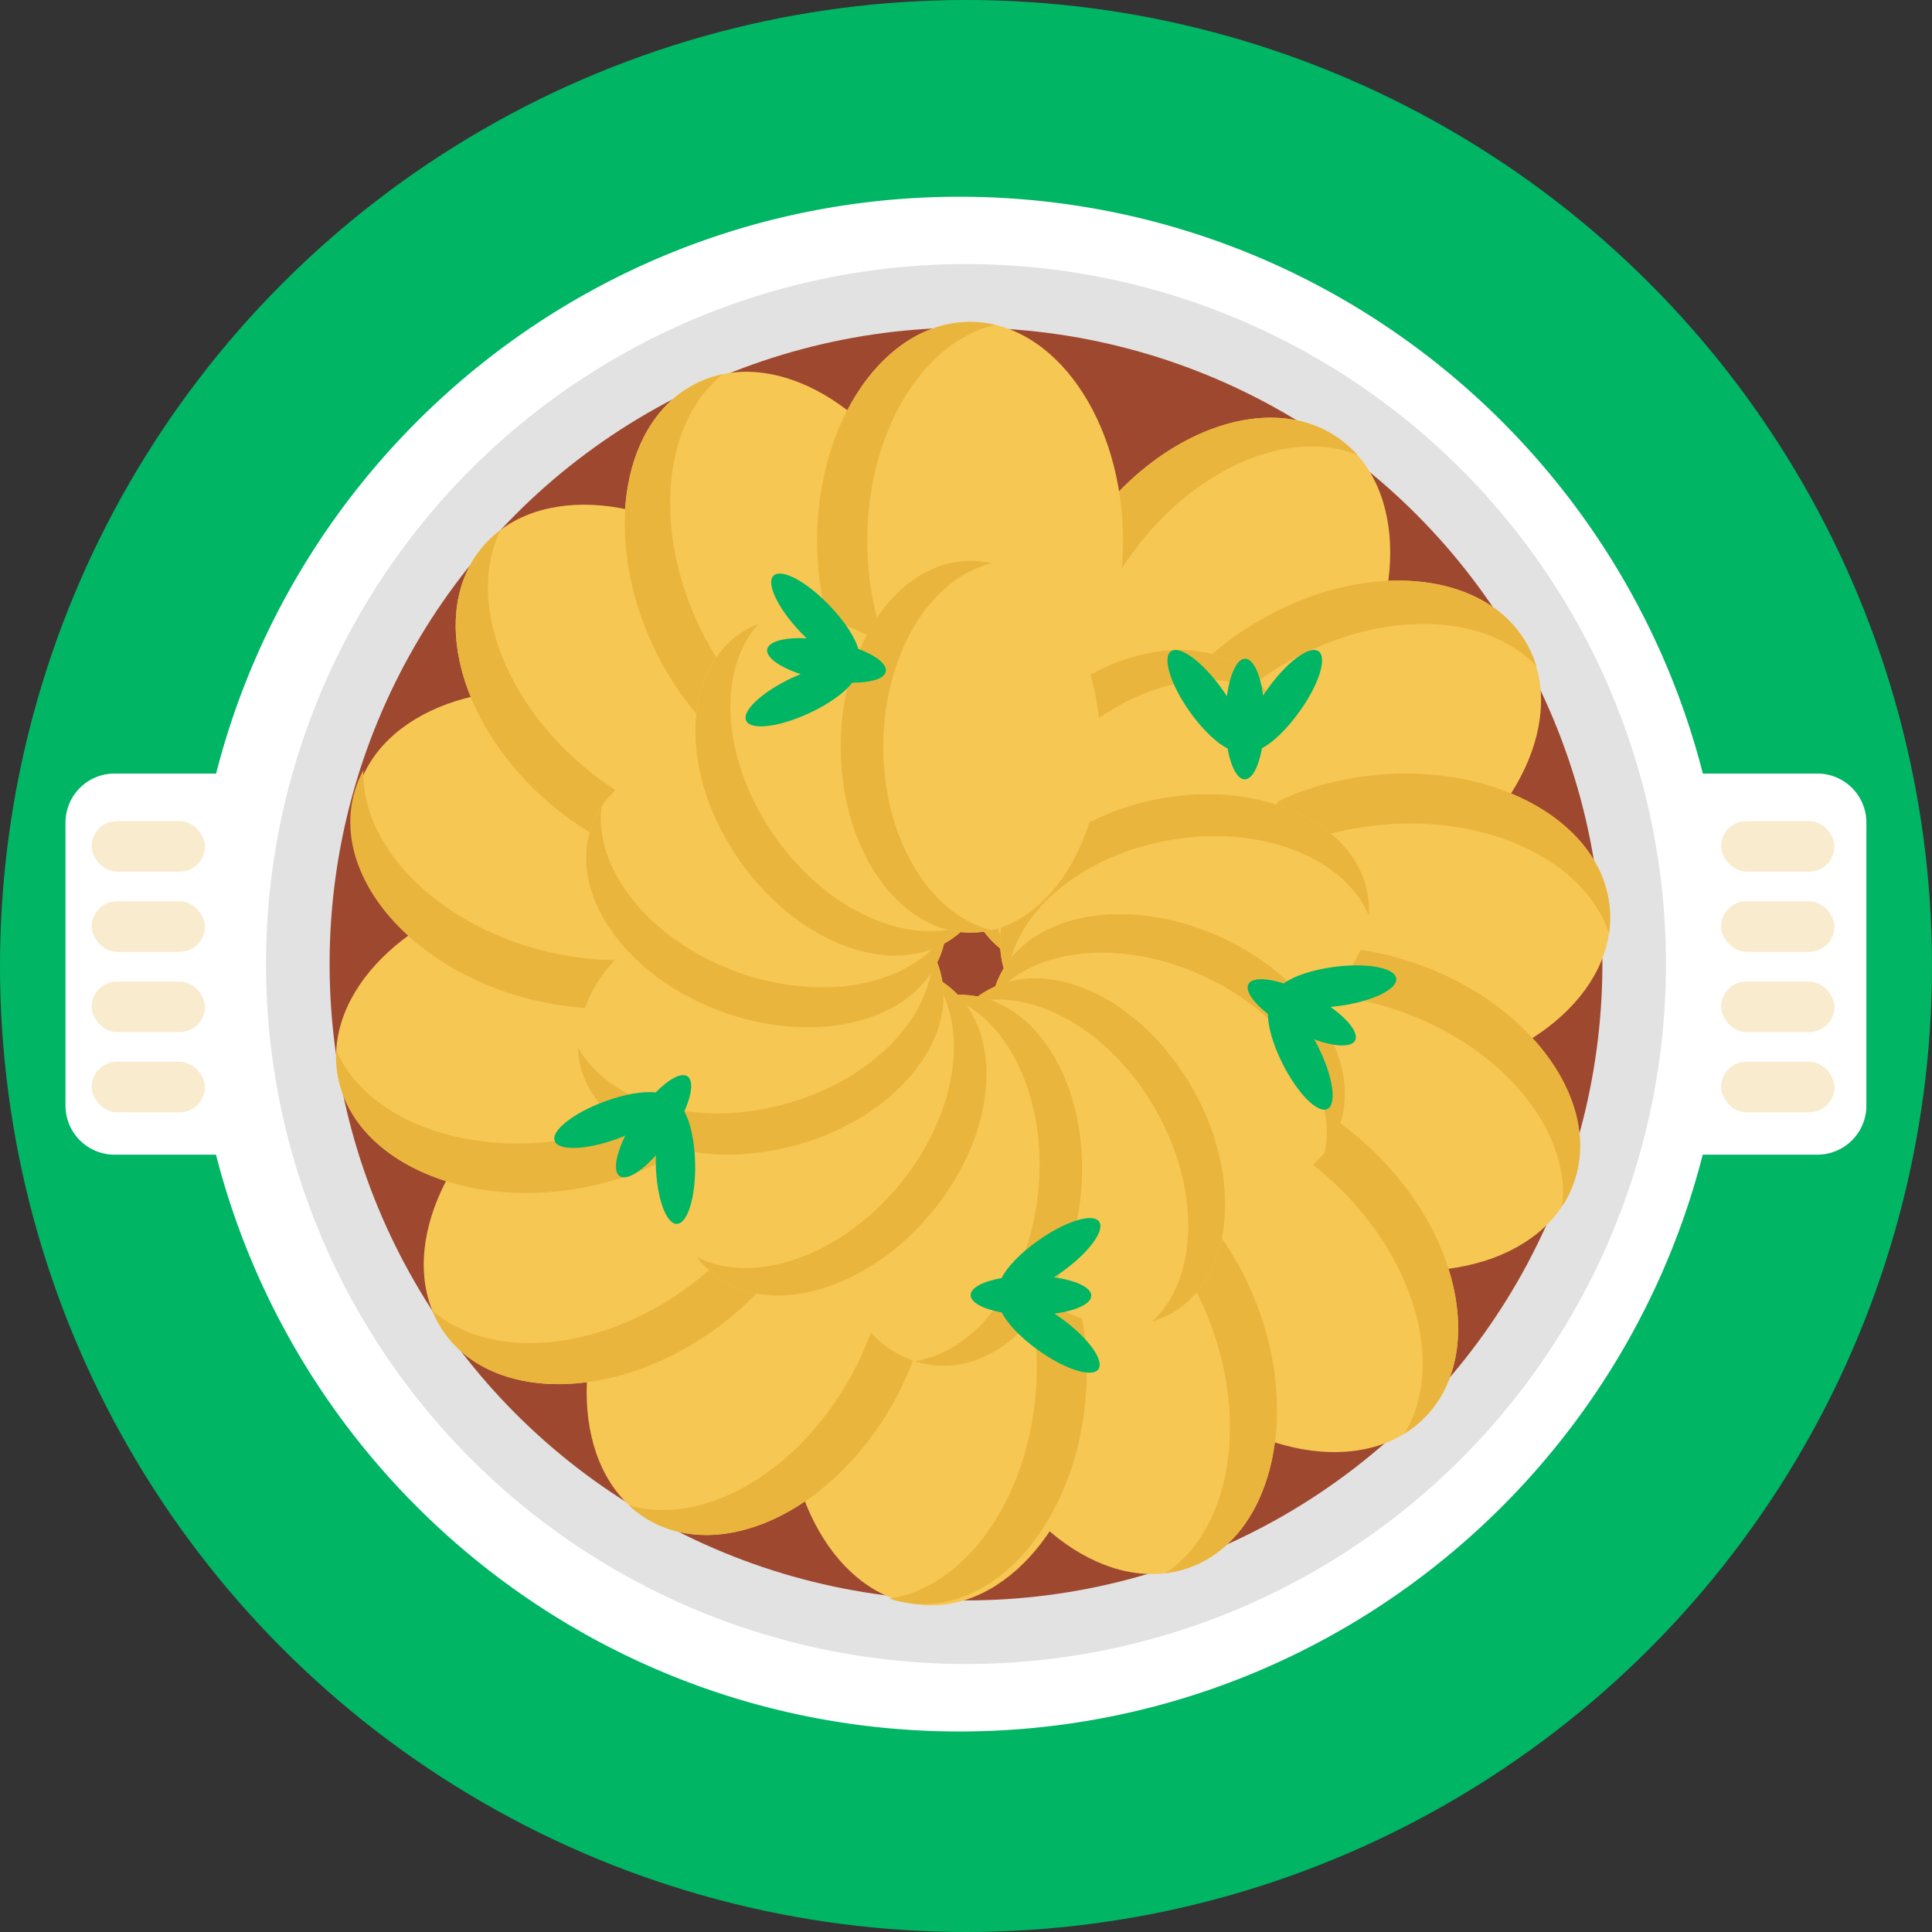 <svg xmlns="http://www.w3.org/2000/svg" viewBox="0 0 512 512"><rect x="0" y="0" width="512" height="512" fill="#333333" stroke="none"/><defs><style>.cls-1{fill:#00b564;}.cls-2{fill:#fff;}.cls-3{fill:#e2e2e2;}.cls-4{fill:#9e4830;}.cls-5{fill:#f6c752;}.cls-6{fill:#eab53d;}.cls-7{fill:#f9ebcd;}</style></defs><title>English Food</title><g id="BULINE"><circle class="cls-1" cx="256" cy="256" r="256"/></g><g id="Icons"><path class="cls-2" d="M481.64,205H451.27c-22.45-87.88-102.15-152.86-197-152.86s-174.57,65-197,152.86H30.36a13,13,0,0,0-13,13v75a13,13,0,0,0,13,13H57.24c22.44,87.88,102.14,152.86,197,152.86s174.57-65,197-152.86h30.37a13,13,0,0,0,13-13V218A13,13,0,0,0,481.64,205Z"/><circle class="cls-3" cx="256" cy="255.48" r="185.5"/><circle class="cls-4" cx="256" cy="255.48" r="168.65"/><ellipse class="cls-5" cx="321.42" cy="163.6" rx="58" ry="40.53" transform="translate(3.05 333.05) rotate(-55)"/><path class="cls-6" d="M294,214.28a28.84,28.84,0,0,1-5.88-3.17c-18.34-12.84-18.3-44.52.07-70.76s48.12-37.1,66.46-24.26a28.25,28.25,0,0,1,5,4.44c-18.34-7.31-44.06,3.85-60.57,27.44S280.88,199.54,294,214.28Z"/><ellipse class="cls-5" cx="354.22" cy="199.39" rx="58" ry="40.53" transform="translate(-52.24 203.82) rotate(-30)"/><path class="cls-6" d="M308,233.76a29,29,0,0,1-4-5.36c-11.19-19.39,2.23-48.09,30-64.1s59.29-13.29,70.48,6.1a28.06,28.06,0,0,1,2.65,6.13c-13.53-14.38-41.56-15.13-66.49-.73S302.29,214.84,308,233.76Z"/><ellipse class="cls-5" cx="368.82" cy="245.7" rx="58" ry="40.53" transform="translate(-20.01 33.08) rotate(-5)"/><path class="cls-6" d="M312.39,257.3a28.57,28.57,0,0,1-1.35-6.54c-2-22.3,22.34-42.64,54.25-45.43s59.35,13,61.3,35.32a28.64,28.64,0,0,1-.19,6.68c-6.19-18.76-31.27-31.28-59.95-28.77S315.23,237.76,312.39,257.3Z"/><ellipse class="cls-5" cx="362.48" cy="293.84" rx="40.53" ry="58" transform="translate(-37.61 533.96) rotate(-70)"/><path class="cls-6" d="M306.44,280.51A27.83,27.83,0,0,1,308,274c7.66-21,38.27-29.21,68.36-18.25s48.29,36.88,40.64,57.92a29,29,0,0,1-3,6c2.32-19.61-15.12-41.57-42.18-51.41S317.27,264,306.44,280.51Z"/><ellipse class="cls-5" cx="336.39" cy="334.79" rx="40.53" ry="58" transform="translate(-138.2 335.92) rotate(-45)"/><path class="cls-6" d="M291.24,299a28.41,28.41,0,0,1,4.14-5.24c15.83-15.83,47-10.29,69.67,12.36S393.23,360,377.4,375.8a28.41,28.41,0,0,1-5.24,4.14c10.39-16.79,3.86-44.06-16.5-64.41S308,288.63,291.24,299Z"/><ellipse class="cls-5" cx="295.44" cy="360.88" rx="40.53" ry="58" transform="translate(-105.61 122.81) rotate(-20)"/><path class="cls-6" d="M269.63,309.38a28.29,28.29,0,0,1,6-3c21-7.66,47,10.54,57.93,40.64s2.78,60.7-18.25,68.36a29.12,29.12,0,0,1-6.5,1.54c16.51-10.83,22.12-38.3,12.27-65.36S289.25,307.06,269.63,309.38Z"/><ellipse class="cls-5" cx="247.3" cy="367.21" rx="58" ry="40.53" transform="matrix(0.09, -1, 1, 0.09, -140.07, 581.57)"/><path class="cls-6" d="M245.68,309.63a28.63,28.63,0,0,1,6.68-.19c22.3,1.95,38.11,29.4,35.32,61.31S264.55,426.94,242.25,425a28.77,28.77,0,0,1-6.55-1.35c19.55-2.84,36.24-25.36,38.75-54.05S264.43,315.82,245.68,309.63Z"/><ellipse class="cls-5" cx="201" cy="352.61" rx="58" ry="40.53" transform="translate(-204.87 350.38) rotate(-60)"/><path class="cls-6" d="M223.86,299.74a28.3,28.3,0,0,1,6.13,2.64c19.39,11.2,22.12,42.76,6.1,70.5s-44.7,41.15-64.09,30a28.62,28.62,0,0,1-5.36-4c18.91,5.69,43.56-7.67,58-32.61S238.24,313.27,223.86,299.74Z"/><ellipse class="cls-5" cx="165.2" cy="319.81" rx="58" ry="40.53" transform="translate(-153.56 152.59) rotate(-35)"/><path class="cls-6" d="M208.27,281.55a29,29,0,0,1,4.44,5c12.84,18.34,2,48.1-24.27,66.47s-57.91,18.4-70.75.06a28.33,28.33,0,0,1-3.17-5.88c14.74,13.15,42.72,11.46,66.31-5.06S215.58,299.9,208.27,281.55Z"/><ellipse class="cls-5" cx="146.62" cy="274.95" rx="58" ry="40.53" transform="translate(-45.52 29.64) rotate(-10)"/><path class="cls-6" d="M201.82,258.48a29,29,0,0,1,1.92,6.4c3.88,22.05-18.54,44.42-50.09,50S93.39,307.07,89.51,285a28.25,28.25,0,0,1-.39-6.67c7.79,18.15,33.87,28.44,62.23,23.44S200.7,278.2,201.82,258.48Z"/><ellipse class="cls-5" cx="149.85" cy="225.33" rx="40.53" ry="58" transform="matrix(0.26, -0.97, 0.97, 0.26, -106.59, 311.76)"/><path class="cls-6" d="M206.84,233.73a28.76,28.76,0,0,1-1,6.61c-5.8,21.62-35.58,32.43-66.52,24.14S88,231.94,93.83,210.32a28.94,28.94,0,0,1,2.47-6.21c-.6,19.74,18.69,40.09,46.5,47.54S197.5,251.13,206.84,233.73Z"/><ellipse class="cls-5" cx="172.27" cy="182.26" rx="40.53" ry="58" transform="translate(-78.08 197.08) rotate(-50)"/><path class="cls-6" d="M220.37,214a27.86,27.86,0,0,1-3.67,5.58c-14.39,17.15-45.94,14.36-70.48-6.23S113.46,162.13,127.85,145a28.06,28.06,0,0,1,4.86-4.58c-8.89,17.63,0,44.23,22,62.73S204.55,225.78,220.37,214Z"/><ellipse class="cls-5" cx="209.68" cy="153.82" rx="40.53" ry="58" transform="translate(-45.36 103.03) rotate(-25)"/><path class="cls-6" d="M239.88,202.88a28.74,28.74,0,0,1-5.69,3.51C213.9,215.85,186.48,200,173,171s-8.07-60.23,12.22-69.69a28.08,28.08,0,0,1,6.34-2.1c-15.51,12.22-18.7,40.08-6.53,66.17S220.54,206.9,239.88,202.88Z"/><ellipse class="cls-5" cx="257.08" cy="143.31" rx="40.53" ry="58"/><path class="cls-6" d="M263.72,200.54a28.78,28.78,0,0,1-6.64.77c-22.38,0-40.53-26-40.53-58s18.15-58,40.53-58a28.78,28.78,0,0,1,6.64.77c-19.22,4.53-33.89,28.43-33.89,57.22S244.5,196,263.72,200.54Z"/><ellipse class="cls-5" cx="297.92" cy="214.75" rx="49.26" ry="34.42" transform="translate(-64.59 273.56) rotate(-45)"/><path class="cls-6" d="M267.54,253.1a24.52,24.52,0,0,1-4.45-3.52c-13.44-13.44-8.74-39.94,10.49-59.17s45.73-23.94,59.17-10.49a24.18,24.18,0,0,1,3.52,4.45c-14.26-8.83-37.42-3.28-54.71,14S258.72,238.84,267.54,253.1Z"/><ellipse class="cls-5" cx="313.91" cy="245.45" rx="49.26" ry="34.42" transform="translate(-37.85 58.24) rotate(-10)"/><path class="cls-6" d="M267,259.45A24,24,0,0,1,265.4,254c-3.31-18.72,15.74-37.73,42.53-42.45s51.18,6.62,54.48,25.34a23.56,23.56,0,0,1,.33,5.67c-6.62-15.41-28.77-24.15-52.85-19.91S268,242.7,267,259.45Z"/><ellipse class="cls-5" cx="309.39" cy="279.78" rx="34.42" ry="49.26" transform="translate(-74.93 441.94) rotate(-65)"/><path class="cls-6" d="M263,264.35a24.34,24.34,0,0,1,1.78-5.39c8-17.23,34.54-21.87,59.2-10.38s38.12,34.78,30.09,52a24,24,0,0,1-3,4.82c3.41-16.42-9.72-36.28-31.88-46.62S273.34,251.18,263,264.35Z"/><ellipse class="cls-5" cx="286" cy="305.3" rx="34.42" ry="49.26" transform="translate(-114.33 183.9) rotate(-30)"/><path class="cls-6" d="M256.82,266a23.83,23.83,0,0,1,4.55-3.39c16.46-9.51,40.84,1.89,54.44,25.45s11.28,50.36-5.18,59.87a24.64,24.64,0,0,1-5.21,2.25c12.21-11.5,12.85-35.3.62-56.48S272.88,261.2,256.82,266Z"/><ellipse class="cls-5" cx="252.2" cy="312.79" rx="49.26" ry="34.42" transform="translate(-81.38 536.77) rotate(-85)"/><path class="cls-6" d="M250.82,263.89a23.87,23.87,0,0,1,5.67-.17c18.94,1.66,32.37,25,30,52.08s-19.64,47.72-38.58,46.06a24.1,24.1,0,0,1-5.56-1.15c16.6-2.4,30.77-21.54,32.9-45.9S266.75,269.14,250.82,263.89Z"/><ellipse class="cls-5" cx="220.22" cy="299.54" rx="49.26" ry="34.42" transform="translate(-150.8 275.7) rotate(-50)"/><path class="cls-6" d="M247.14,258.69a24,24,0,0,1,4.74,3.12c14.56,12.22,12.19,39-5.3,59.86s-43.46,27.83-58,15.61a24.88,24.88,0,0,1-3.89-4.13c15,7.55,37.57,0,53.28-18.73S257.17,272.13,247.14,258.69Z"/><ellipse class="cls-5" cx="201.62" cy="270.35" rx="49.26" ry="34.42" transform="translate(-63.1 61.39) rotate(-15)"/><path class="cls-6" d="M247.1,252.32a24.24,24.24,0,0,1,2.1,5.28c4.92,18.36-12.4,38.95-38.68,46S159,301.46,154,283.09a23.92,23.92,0,0,1-.82-5.61C161.16,292.25,184,299,207.6,292.7S247.61,269.09,247.1,252.32Z"/><ellipse class="cls-5" cx="203.13" cy="235.76" rx="34.42" ry="49.26" transform="translate(-87.89 346) rotate(-70)"/><path class="cls-6" d="M250.73,247.09a24.9,24.9,0,0,1-1.31,5.52c-6.51,17.86-32.5,24.8-58.07,15.5s-41-31.33-34.51-49.2a24.57,24.57,0,0,1,2.55-5.07c-2,16.66,12.84,35.3,35.82,43.67S241.53,261.11,250.73,247.09Z"/><ellipse class="cls-5" cx="224.2" cy="208.3" rx="34.42" ry="49.26" transform="translate(-78.93 166.27) rotate(-35)"/><path class="cls-6" d="M256.7,244.87a25.08,25.08,0,0,1-4.24,3.78c-15.58,10.9-40.85,1.67-56.46-20.61S180.38,178.85,196,168a24.2,24.2,0,0,1,5-2.7c-11.17,12.52-9.73,36.29,4.29,56.32S241.12,251.09,256.7,244.87Z"/><ellipse class="cls-5" cx="257.22" cy="197.89" rx="34.42" ry="49.26"/><path class="cls-6" d="M262.86,246.49a24.71,24.71,0,0,1-5.64.66c-19,0-34.42-22.06-34.42-49.27s15.41-49.25,34.42-49.25a24.17,24.17,0,0,1,5.64.66c-16.33,3.84-28.78,24.14-28.78,48.59S246.53,242.64,262.86,246.49Z"/><path class="cls-1" d="M349.43,172.6c-2.35-1.67-8.4,2.81-13.52,10-.41.56-.79,1.13-1.16,1.7-.79-5.72-2.64-9.73-4.8-9.73s-4,4.11-4.82,9.93c-.41-.63-.83-1.27-1.29-1.9-5.12-7.19-11.17-11.67-13.52-10s-.09,8.86,5,16.05c3.39,4.76,7.19,8.32,10,9.7.89,4.89,2.6,8.19,4.55,8.19s3.68-3.34,4.57-8.27c2.84-1.44,6.56-5,9.88-9.62C349.53,181.46,351.78,174.27,349.43,172.6Z"/><path class="cls-1" d="M205,152.56c-2.08,2,1.2,8.78,7.31,15.14.49.51,1,1,1.46,1.46-5.76-.29-10.05.79-10.45,2.91s3.29,4.74,8.86,6.58c-.69.28-1.4.58-2.11.91-8,3.7-13.53,8.82-12.33,11.43s8.69,1.74,16.7-2c5.31-2.45,9.51-5.52,11.4-8.08,5,0,8.53-1,8.9-2.95s-2.61-4.24-7.29-6c-.88-3.06-3.64-7.36-7.62-11.49C213.75,154.11,207.11,150.57,205,152.56Z"/><path class="cls-1" d="M291.07,362.86c1.68-2.34-2.76-8.41-9.93-13.57-.57-.41-1.13-.8-1.7-1.17,5.73-.76,9.74-2.59,9.76-4.75s-4.09-4.07-9.91-4.87c.64-.41,1.27-.83,1.91-1.28,7.22-5.08,11.73-11.11,10.07-13.47s-8.86-.14-16.07,4.95c-4.78,3.36-8.36,7.14-9.76,10-4.89.87-8.2,2.55-8.21,4.51s3.32,3.7,8.25,4.61c1.42,2.85,4.92,6.58,9.57,9.93C282.21,362.91,289.38,365.2,291.07,362.86Z"/><path class="cls-1" d="M351.79,293.88c2.57-1.29,1.44-8.73-2.53-16.62-.31-.62-.64-1.23-1-1.82,5.43,2,9.84,2.21,10.85.3s-1.74-5.5-6.53-8.9c.75-.07,1.51-.15,2.29-.25,8.75-1.17,15.53-4.44,15.15-7.29s-7.79-4.22-16.54-3.05c-5.8.78-10.72,2.48-13.27,4.36-4.74-1.49-8.46-1.53-9.37.2s1.23,4.82,5.18,7.91c-.05,3.18,1.32,8.11,3.9,13.23C343.91,289.83,349.21,295.18,351.79,293.88Z"/><path class="cls-1" d="M147,302.38c1,2.7,8.52,2.4,16.8-.67.66-.25,1.29-.5,1.91-.77-2.55,5.18-3.27,9.54-1.49,10.75s5.66-1.12,9.57-5.51c0,.76,0,1.52,0,2.3.2,8.83,2.7,15.93,5.58,15.86s5.05-7.27,4.85-16.1c-.13-5.84-1.28-10.92-2.87-13.67,2-4.54,2.45-8.23.83-9.33s-4.92.7-8.42,4.28c-3.16-.41-8.21.41-13.58,2.41C151.85,295,146,299.68,147,302.38Z"/><rect class="cls-7" x="24.28" y="217.59" width="30.05" height="13.39" rx="6.7"/><rect class="cls-7" x="24.28" y="238.85" width="30.05" height="13.39" rx="6.7"/><rect class="cls-7" x="24.28" y="260.12" width="30.05" height="13.39" rx="6.7"/><rect class="cls-7" x="24.28" y="281.38" width="30.05" height="13.39" rx="6.7"/><rect class="cls-7" x="456.1" y="217.59" width="30.05" height="13.39" rx="6.7"/><rect class="cls-7" x="456.1" y="238.85" width="30.05" height="13.39" rx="6.7"/><rect class="cls-7" x="456.1" y="260.12" width="30.05" height="13.39" rx="6.7"/><rect class="cls-7" x="456.1" y="281.38" width="30.05" height="13.39" rx="6.7"/></g></svg>